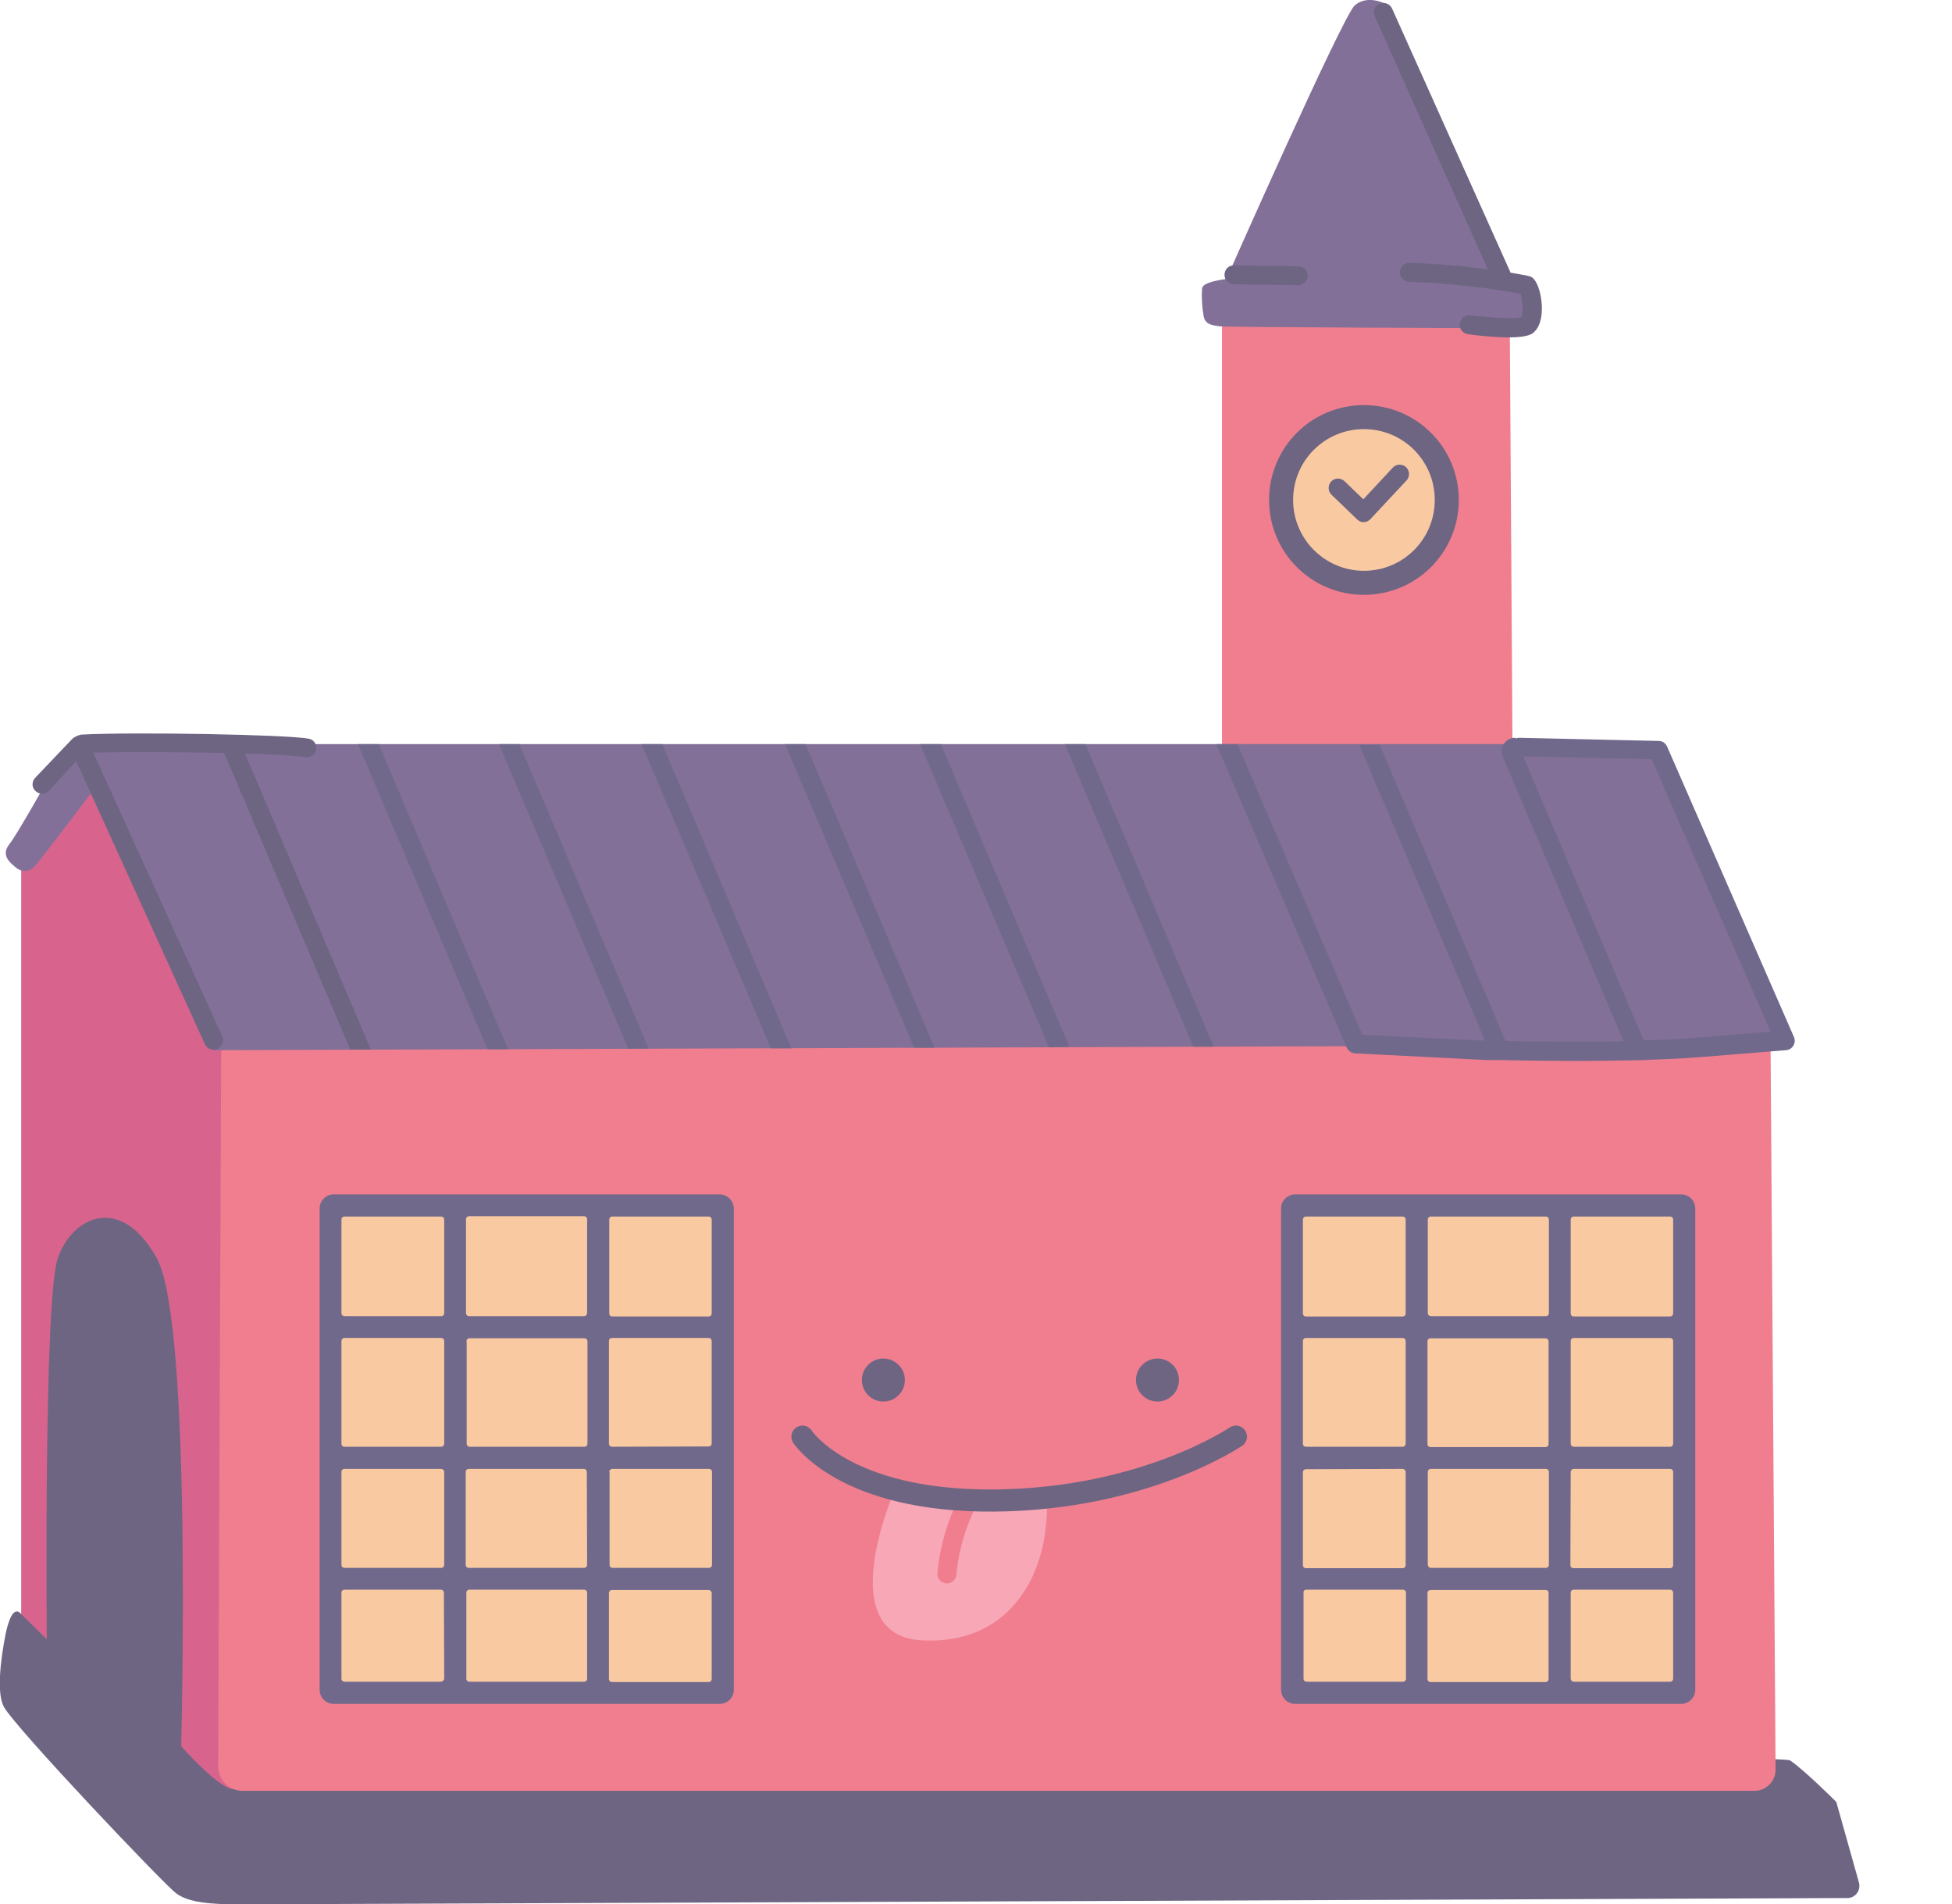 <svg version="1.1" id="Layer_1" xmlns="http://www.w3.org/2000/svg" x="0" y="0" viewBox="0 0 617.4 602.2" style="enable-background:new 0 0 617.4 602.2" xml:space="preserve"><style>.st1{fill:#6e6583}.st2{fill:#f07e8e}.st3{display:none;fill:#b05f9a}.st4{fill:#f9caa2}.st5{fill:#71698c}.st6{fill:#827098}</style><path style="fill:#d8648e" d="m23.4 249 14.7-6.6L81 311.1 79.5 585 6.7 528.9V269.2z"/><path class="st1" d="M73.5 565.7c3.8.2 20.8-7 25.2-7 112.7 0 463.8-4.5 467.5-2 4.5 3 14.6 13.1 14.6 13.1l7.2 25.6c.1.3.1.7.1 1 0 2.1-1.7 3.8-3.7 3.8-52.2.2-500 2-508.5 2-9.1 0-16.2-.5-20.2-3.5s-50.9-52.4-54.5-59c-2.2-4.1-1.2-14.1.6-23.1.8-3.9 2.5-9.2 5-6.1l8 7.9s-1-106.6 3.4-120.3c4.5-13.6 20.3-20.7 31.5 0s7.6 154.1 7.6 154.1 11.6 13.1 16.2 13.5z"/><path class="st2" d="M561.6 559.6c0 3.7-3 6.7-6.7 6.7H76.7c-4.3 0-7.7-3.5-7.7-7.7l1-236.4 490 6.1 1.6 231.3zM477.5 97.9l.9 140.1-91.9.7V98.3z"/><path class="st4" d="M105.1 380.9h123v153.4h-123z"/><path class="st5" d="M227.7 377.7H105.5c-2.4 0-4.4 2-4.4 4.4v152.3c0 2.4 2 4.4 4.4 4.4h122.2c2.4 0 4.4-2 4.4-4.4V382.1c-.1-2.4-2-4.4-4.4-4.4zM109 416.2c-.5 0-1-.4-1-.9v-29.6c0-.6.4-1 1-1h30.5c.6 0 1 .4 1 1v29.5c0 .6-.4 1-1 1H109zm76.7 78.6c0 .5-.4 1-1 1h-36.4c-.6 0-1-.4-1-1v-29.3c0-.6.4-1 1-1h36.3c.6 0 1 .4 1 1l.1 29.3zm-37.3 7.9h36.3c.6 0 1 .4 1 1v27.1c0 .6-.4 1-1 1h-36.2c-.6 0-1-.4-1-1v-27.1c0-.6.4-1 .9-1zm-.9-78.5c0-.5.4-1 1-1h36.3c.6 0 1 .4 1 1v32.3c0 .6-.4 1-1 1h-36.2c-.6 0-1-.4-1-1v-32.3h-.1zm38.2-9c0 .5-.4 1-1 1h-36.3c-.6 0-1-.4-1-1v-29.6c0-.6.4-1 1-1h36.3c.6 0 1 .4 1 1v29.6zm7.9 42.3c-.5 0-1-.4-1-1v-32.4c0-.6.4-1 1-1h30.5c.6 0 1 .4 1 1v32.3c0 .6-.4 1-1 1l-30.5.1zm-.9 8c0-.5.4-1 1-1h30.5c.6 0 1 .4 1 1v29.3c0 .6-.4 1-1 1h-30.4c-.6 0-1-.4-1-1v-29.3h-.1zm-53.2-1c.5 0 1 .4 1 1v29.3c0 .6-.4 1-1 1H109c-.6 0-1-.4-1-1v-29.3c0-.6.4-1 1-1h30.5zm1-8c0 .5-.4 1-1 1H109c-.6 0-1-.4-1-1v-32.4c0-.6.4-1 1-1h30.5c.6 0 1 .4 1 1v32.4zm53.1-71.8h30.5c.6 0 1 .4 1 1v29.6c0 .6-.4 1-1 1h-30.4c-.6 0-1-.4-1-1v-29.6c0-.6.4-1 .9-1zm30.5 118.1c.5 0 1 .4 1 .9v27.2c0 .6-.4 1-1 1h-30.5c-.6 0-1-.4-1-1v-27.1c0-.6.4-1 1-1h30.5zm-83.6 28c0 .5-.4.9-1 1H109c-.6 0-1-.4-1-1v-27.1c0-.6.4-1 1-1h30.4c.6 0 1 .4 1 1l.1 27.1z"/><path class="st4" d="M409.1 380.9h123v153.4h-123z"/><path class="st5" d="M409.6 377.7c-2.4 0-4.4 2-4.4 4.4v152.3c0 2.4 2 4.4 4.4 4.4h122.2c2.4 0 4.4-2 4.4-4.4V382.1c0-2.4-2-4.4-4.4-4.4H409.6zm118.6 38.6h-30.4c-.6 0-1-.4-1-1v-29.6c0-.6.4-1 1-1h30.4c.6 0 1 .4 1 1v29.6c0 .5-.4 1-1 1zm-76.6 78.5v-29.3c0-.6.4-1 1-1h36.3c.6 0 1 .4 1 1v29.3c0 .6-.4 1-1 1h-36.3c-.6 0-1-.5-1-1zm38.2 8.9v27.2c0 .6-.4 1-1 1h-36.3c-.6 0-1-.4-1-1v-27.1c0-.6.4-1 1-1h36.3c.6-.1 1 .4 1 .9zm-1-80.5c.5 0 1 .4 1 1v32.4c0 .6-.4 1-1 1h-36.3c-.6 0-1-.4-1-1v-32.4c0-.6.4-1 1-1h36.3zm-36.2-7c-.5 0-1-.4-1-.9v-29.6c0-.6.4-1 1-1h36.3c.6 0 1 .4 1 1v29.5c0 .6-.4 1-1 1h-36.3zm-8 40.3c0 .5-.4 1-1 1h-30.5c-.6 0-1-.4-1-1v-32.4c0-.6.4-1 1-1h30.5c.6 0 1 .4 1 1v32.4zm-1 8c.5 0 1 .4 1 1v29.4c0 .6-.4 1-1 1h-30.5c-.6 0-1-.4-1-1v-29.3c0-.6.4-1 1-1l30.5-.1zm53.2 1c0-.5.4-1 1-1h30.4c.6 0 1 .4 1 1v29.4c0 .6-.4 1-1 1h-30.5c-.6 0-1-.4-1-1l.1-29.4zm1-8c-.5 0-1-.4-1-1v-32.4c0-.6.4-1 1-1h30.4c.6 0 1 .4 1 1v32.4c0 .6-.4 1-1 1h-30.4zm-53.2-71.8v29.6c0 .6-.4 1-1 1h-30.5c-.6 0-1-.4-1-1v-29.6c0-.6.4-1 1-1h30.5c.6 0 1 .4 1 1zm-31.4 117h30.5c.6 0 1 .4 1 1v27.1c0 .6-.4 1-1 1h-30.4c-.6 0-1-.4-1-1v-27.1c-.1-.6.3-1 .9-1zm83.6 28.1v-27.1c0-.6.4-1 1-1h30.4c.6 0 1 .4 1 1v27.1c0 .6-.4 1-1 1h-30.4c-.6 0-1-.5-1-1z"/><circle class="st4" cx="431.4" cy="158.1" r="24.9"/><path class="st1" d="M401.4 158.1c0 16.6 13.4 30 30 30s30-13.4 30-30-13.4-30-30-30-30 13.4-30 30zm7.6 0c0-12.4 10-22.4 22.4-22.4 12.4 0 22.4 10 22.4 22.4s-10 22.4-22.4 22.4c-12.3 0-22.4-10-22.4-22.4z"/><path class="st1" d="m429.3 164.3-8.1-7.8-.1-.1c-1.2-1.2-1.1-3.1 0-4.2 1.2-1.2 3.1-1.1 4.2 0l5.9 5.7 9.3-10c1.1-1.2 3-1.3 4.2-.2s1.3 3 .2 4.2l-11.4 12.2c-.5.6-1.3 1-2.1 1h-.1c-.7.1-1.4-.3-2-.8z"/><path class="st6" d="m483.7 103-.4-12.1-7.8-2.6-38-87.4s-5.2-2.5-9 .8-40.6 86.5-40.6 86.5c-4.7.7-7.4 1.5-7.7 3-.2 2.9 0 5.9.5 8.8.5 2.7 2.9 2.9 5.2 3.2s90.2.6 90.2.6l7.6-.8z"/><path class="st1" d="m434.8 5.1 35.8 80.1c-6.5-.9-15.1-1.8-24.7-2.1-1.7-.1-3 1.2-3.1 2.9-.1 1.7 1.2 3 2.9 3.1 11.8.4 23.6 1.7 35.2 3.8.7 1.9 1 6.1.3 7.4-2.1.6-9.9.2-16.1-.6h-.1c-1.6-.2-3.1 1-3.3 2.7-.2 1.6 1 3.1 2.7 3.3 4.2.6 8.4.9 12.6 1 6.5 0 7.8-1.2 8.3-1.8 3.9-3.6 2.4-13.7-.1-16.6-.4-.5-1-.9-1.7-1-.2-.1-2.3-.5-5.8-1.1 0-.1-.1-.3-.1-.4L440.3 2.7c-.7-1.5-2.5-2.2-4-1.5-1.5.6-2.2 2.4-1.5 3.9zM390.3 83.9c-1.7 0-3 1.3-3 3s1.3 3 3 3l20.3.3c1.7 0 3-1.3 3-3s-1.3-3-3-3l-20.3-.3z"/><path d="M479.3 233.3c.3-.1.7-.2 1-.2h-1.1l.1.2z" style="fill:none"/><path class="st6" d="m517.1 331 46.5-3.5-39.9-90.3-43-1.9h-454L16 245S5.6 263.6 3 266.9s-.4 5.5 2 7.4c1.8 1.6 4.5 1.4 6-.4 1.5-1.5 19.8-25.7 19.8-25.7l36.8 83.9 368.6-1.3 80.9.2z"/><path class="st5" d="M391.4 235.3h-6.7l41.2 95.9c.5 1.1 1.5 1.8 2.7 1.9l41.4 2.1H474.3l4.5.1c5.5.1 12.6.2 20.5.2 5.4 0 11.1-.1 16.7-.2 2.2 0 4.3-.1 6.5-.2 5.2-.2 10.4-.4 15.1-.8l27.2-2.2c.3 0 .7-.1 1-.2 1.6-.7 2.3-2.5 1.6-4l-40.1-91.8c-.5-1.1-1.5-1.8-2.7-1.8l-44.2-1c-.3 0-.7.1-1 .2l-.1-.2c-.6 0-1.2.1-1.7.3-2.2.9-3.2 3.5-2.3 5.7l38.2 90c-14.5.3-28.8 0-37.3-.1l-39.8-93.7h-6.5l39.8 93.6-38.8-1.9-39.5-91.9zm90.4 3.9 40.6.9 37.6 86.1-22.9 1.9c-5.4.4-11.2.7-17.2.9l-38.1-89.8zM343.3 235.3h-6.5l40.6 95.7h6.5zM297.6 235.3H291l40.8 95.9 6.5-.1zM254.8 235.3h-6.5l40.8 96h6.5zM209.5 235.3h-6.6l40.9 96.2h6.5zM164.3 235.3h-6.5l40.9 96.3h6.5zM113.2 235.3l41 96.5h6.5l-40.9-96.5z"/><path class="st1" d="M11.1 246c-1.1 1.2-1.1 3.1.2 4.2 1.2 1.1 3.1 1.1 4.2-.2l8.6-9.3 40.7 89.5c.7 1.5 2.5 2.2 4 1.5s2.2-2.5 1.5-4L29.5 238c10.2-.3 27.1-.2 41.4.1l39.9 93.8h6.5l-39.8-93.6c9.6.3 17 .7 18.9 1.1.2 0 .4.1.6.1 1.4 0 2.7-1 3-2.4.3-1.6-.7-3.2-2.3-3.5-6.4-1.3-55.5-2.2-72-1.3-1 .2-1.9.6-2.7 1.2L11.1 246z"/><path d="M282.4 472.7s-19.1 44.4 9 46c28.1 1.7 40.5-21.1 39.7-44.2l-48.7-1.8z" style="fill:#f7a7b6"/><path d="M306.3 474.6s-5.6 9.5-6.8 23.1" style="fill:none;stroke:#f07e8e;stroke-width:6;stroke-linecap:round;stroke-miterlimit:10"/><path d="M253.8 454.3s13.2 20.6 60.7 20.2 76.4-20.2 76.4-20.2" style="fill:none;stroke:#6e6583;stroke-width:7;stroke-linecap:round;stroke-miterlimit:10"/><circle class="st1" cx="279.4" cy="436.4" r="6.8"/><circle class="st1" cx="366.1" cy="436.4" r="6.8"/></svg>
